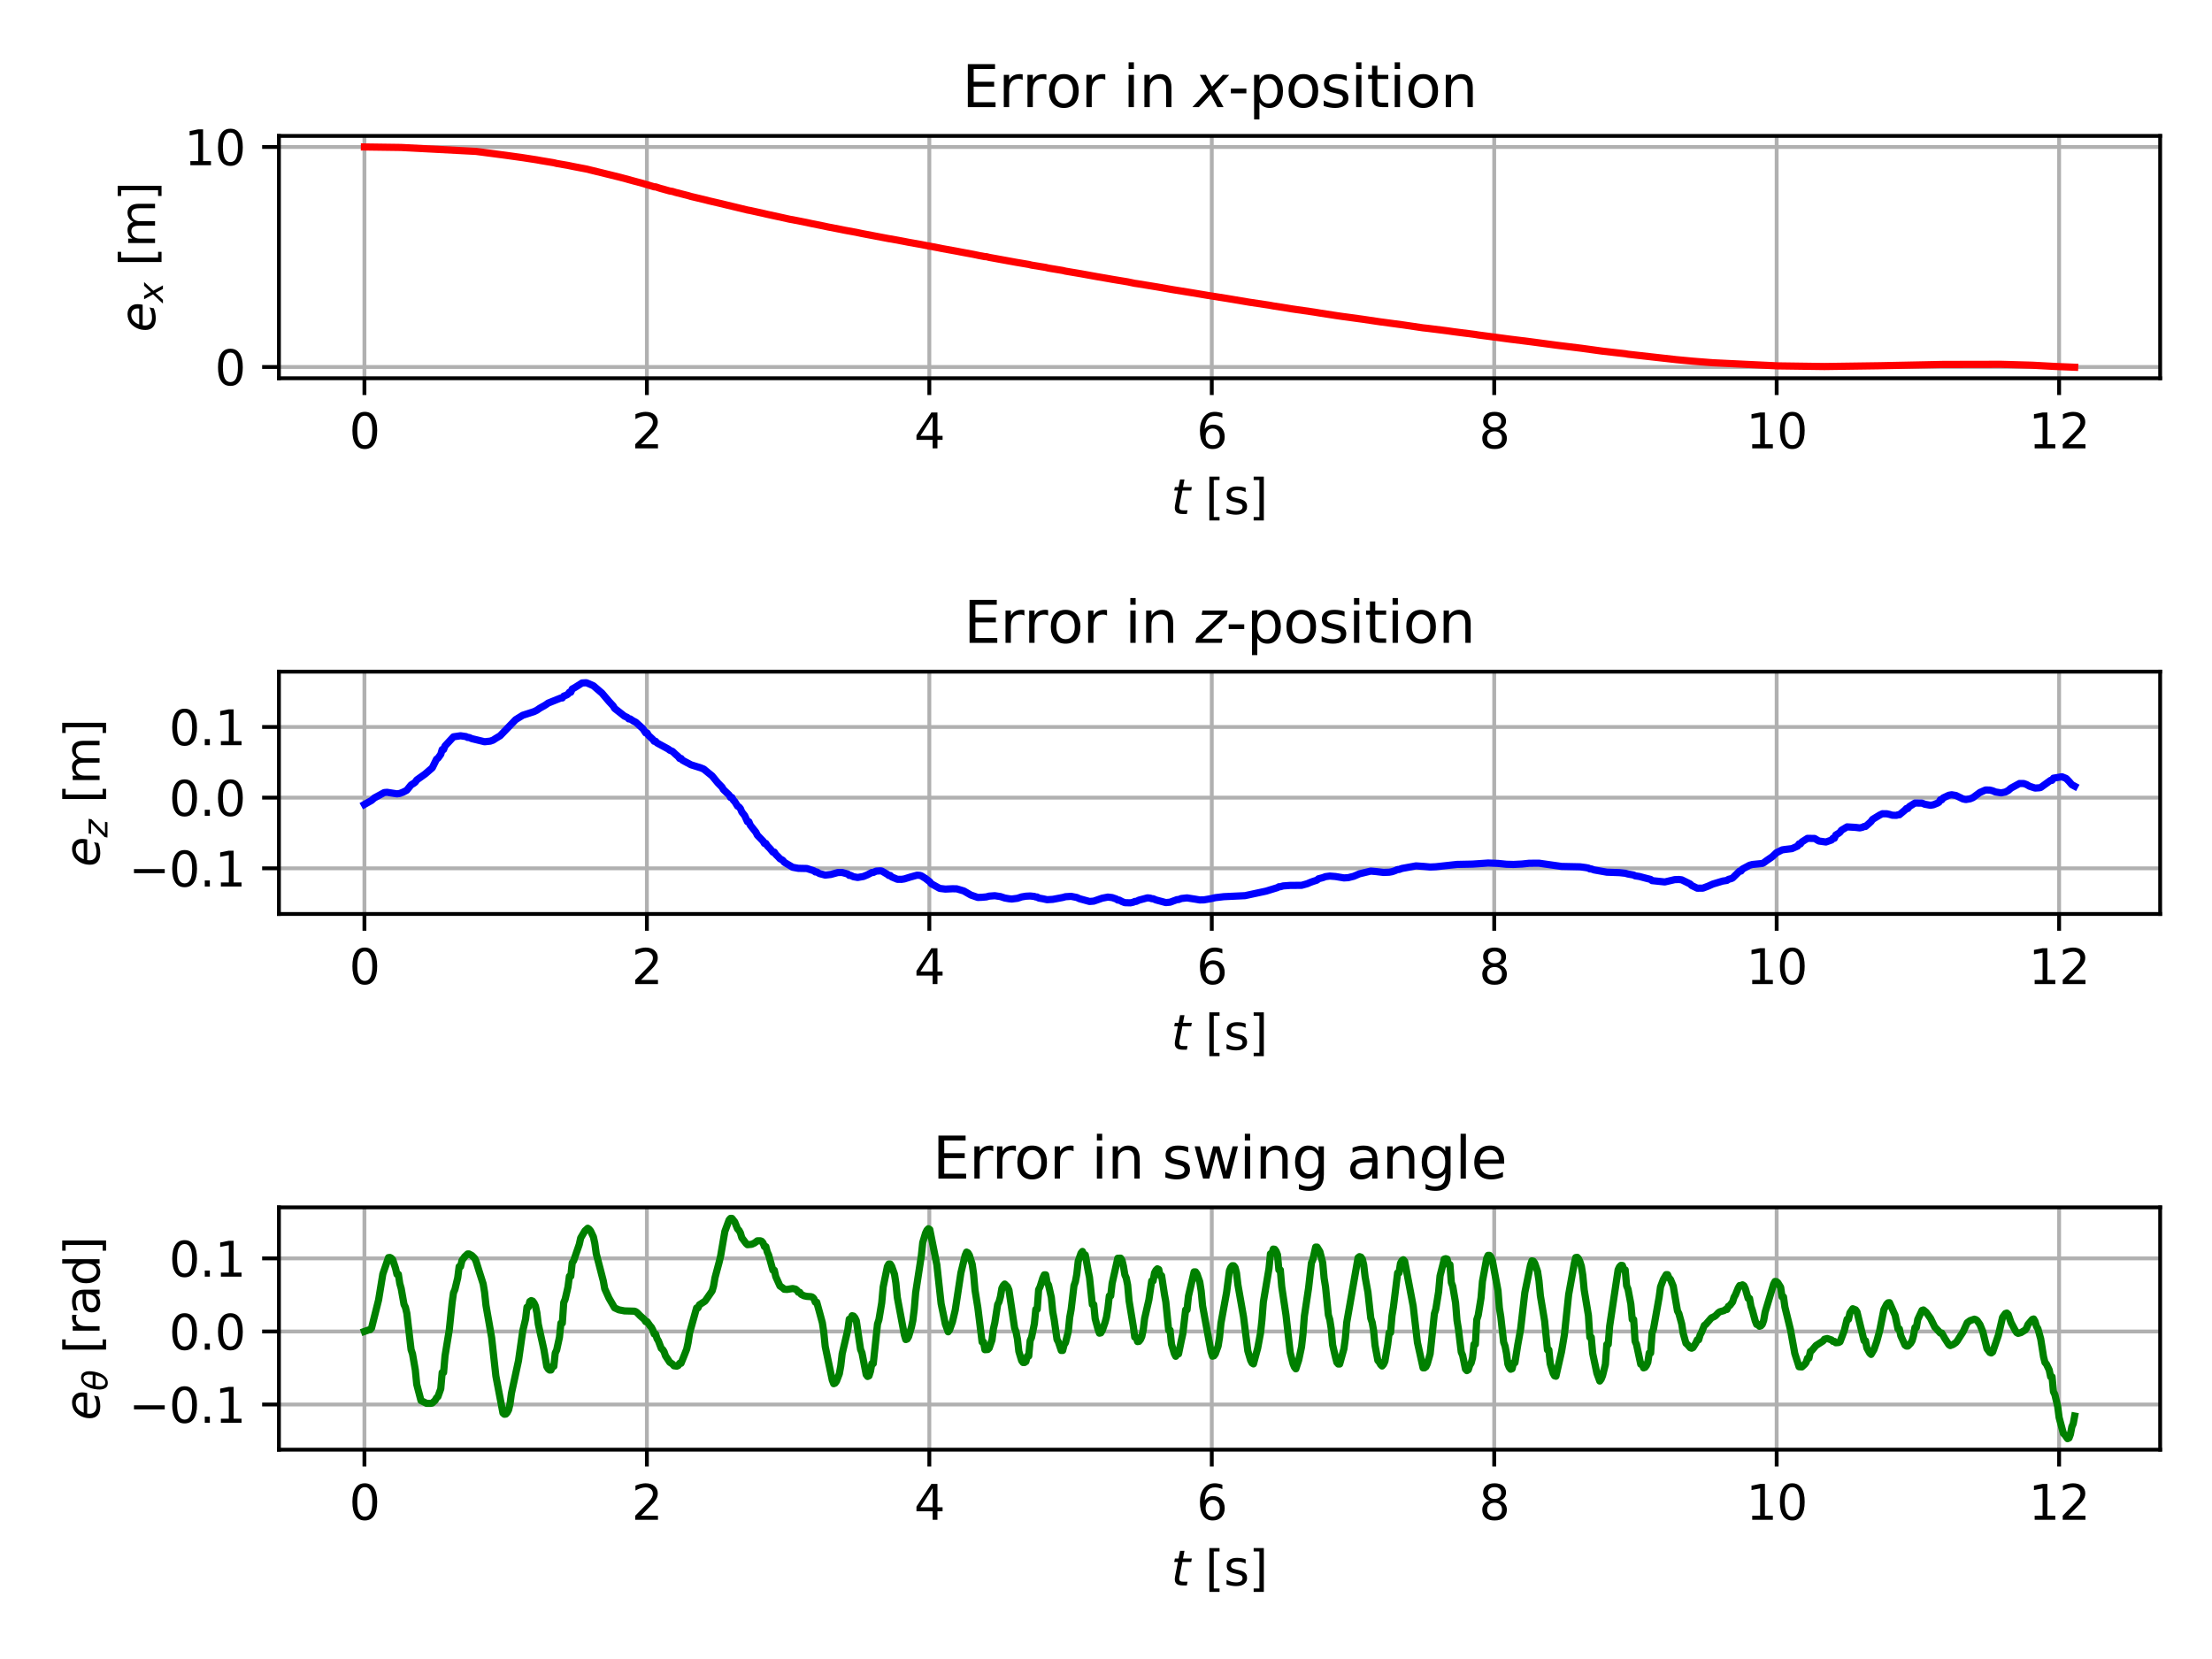<?xml version="1.0" encoding="utf-8" standalone="no"?>
<!DOCTYPE svg PUBLIC "-//W3C//DTD SVG 1.1//EN"
  "http://www.w3.org/Graphics/SVG/1.1/DTD/svg11.dtd">
<svg xmlns:xlink="http://www.w3.org/1999/xlink" width="460.8pt" height="345.6pt" viewBox="0 0 460.8 345.6" xmlns="http://www.w3.org/2000/svg" version="1.1">
 <defs>
  <style type="text/css">*{stroke-linejoin: round; stroke-linecap: butt}</style>
 </defs>
 <g id="figure_1">
  <g id="patch_1">
   <path d="M 0 345.6 
L 460.8 345.6 
L 460.8 0 
L 0 0 
z
" style="fill: #ffffff"/>
  </g>
  <g id="axes_1">
   <g id="patch_2">
    <path d="M 58.106 78.797 
L 450 78.797 
L 450 28.32 
L 58.106 28.32 
z
" style="fill: #ffffff"/>
   </g>
   <g id="matplotlib.axis_1">
    <g id="xtick_1">
     <g id="line2d_1">
      <path d="M 75.919 78.797 
L 75.919 28.32 
" clip-path="url(#p4a7ef16457)" style="fill: none; stroke: #b0b0b0; stroke-width: 0.8; stroke-linecap: square"/>
     </g>
     <g id="line2d_2">
      <defs>
       <path id="m0dfa1f1c3b" d="M 0 0 
L 0 3.5 
" style="stroke: #000000; stroke-width: 0.8"/>
      </defs>
      <g>
       <use xlink:href="#m0dfa1f1c3b" x="75.919" y="78.797" style="stroke: #000000; stroke-width: 0.8"/>
      </g>
     </g>
     <g id="text_1">
      <!-- 0 -->
      <g transform="translate(72.738 93.396)scale(0.1 -0.1)">
       <defs>
        <path id="DejaVuSans-30" d="M 2034 4250 
Q 1547 4250 1301 3770 
Q 1056 3291 1056 2328 
Q 1056 1369 1301 889 
Q 1547 409 2034 409 
Q 2525 409 2770 889 
Q 3016 1369 3016 2328 
Q 3016 3291 2770 3770 
Q 2525 4250 2034 4250 
z
M 2034 4750 
Q 2819 4750 3233 4129 
Q 3647 3509 3647 2328 
Q 3647 1150 3233 529 
Q 2819 -91 2034 -91 
Q 1250 -91 836 529 
Q 422 1150 422 2328 
Q 422 3509 836 4129 
Q 1250 4750 2034 4750 
z
" transform="scale(0.016)"/>
       </defs>
       <use xlink:href="#DejaVuSans-30"/>
      </g>
     </g>
    </g>
    <g id="xtick_2">
     <g id="line2d_3">
      <path d="M 134.758 78.797 
L 134.758 28.32 
" clip-path="url(#p4a7ef16457)" style="fill: none; stroke: #b0b0b0; stroke-width: 0.8; stroke-linecap: square"/>
     </g>
     <g id="line2d_4">
      <g>
       <use xlink:href="#m0dfa1f1c3b" x="134.758" y="78.797" style="stroke: #000000; stroke-width: 0.8"/>
      </g>
     </g>
     <g id="text_2">
      <!-- 2 -->
      <g transform="translate(131.577 93.396)scale(0.1 -0.1)">
       <defs>
        <path id="DejaVuSans-32" d="M 1228 531 
L 3431 531 
L 3431 0 
L 469 0 
L 469 531 
Q 828 903 1448 1529 
Q 2069 2156 2228 2338 
Q 2531 2678 2651 2914 
Q 2772 3150 2772 3378 
Q 2772 3750 2511 3984 
Q 2250 4219 1831 4219 
Q 1534 4219 1204 4116 
Q 875 4013 500 3803 
L 500 4441 
Q 881 4594 1212 4672 
Q 1544 4750 1819 4750 
Q 2544 4750 2975 4387 
Q 3406 4025 3406 3419 
Q 3406 3131 3298 2873 
Q 3191 2616 2906 2266 
Q 2828 2175 2409 1742 
Q 1991 1309 1228 531 
z
" transform="scale(0.016)"/>
       </defs>
       <use xlink:href="#DejaVuSans-32"/>
      </g>
     </g>
    </g>
    <g id="xtick_3">
     <g id="line2d_5">
      <path d="M 193.596 78.797 
L 193.596 28.32 
" clip-path="url(#p4a7ef16457)" style="fill: none; stroke: #b0b0b0; stroke-width: 0.8; stroke-linecap: square"/>
     </g>
     <g id="line2d_6">
      <g>
       <use xlink:href="#m0dfa1f1c3b" x="193.596" y="78.797" style="stroke: #000000; stroke-width: 0.8"/>
      </g>
     </g>
     <g id="text_3">
      <!-- 4 -->
      <g transform="translate(190.415 93.396)scale(0.1 -0.1)">
       <defs>
        <path id="DejaVuSans-34" d="M 2419 4116 
L 825 1625 
L 2419 1625 
L 2419 4116 
z
M 2253 4666 
L 3047 4666 
L 3047 1625 
L 3713 1625 
L 3713 1100 
L 3047 1100 
L 3047 0 
L 2419 0 
L 2419 1100 
L 313 1100 
L 313 1709 
L 2253 4666 
z
" transform="scale(0.016)"/>
       </defs>
       <use xlink:href="#DejaVuSans-34"/>
      </g>
     </g>
    </g>
    <g id="xtick_4">
     <g id="line2d_7">
      <path d="M 252.435 78.797 
L 252.435 28.32 
" clip-path="url(#p4a7ef16457)" style="fill: none; stroke: #b0b0b0; stroke-width: 0.8; stroke-linecap: square"/>
     </g>
     <g id="line2d_8">
      <g>
       <use xlink:href="#m0dfa1f1c3b" x="252.435" y="78.797" style="stroke: #000000; stroke-width: 0.8"/>
      </g>
     </g>
     <g id="text_4">
      <!-- 6 -->
      <g transform="translate(249.254 93.396)scale(0.1 -0.1)">
       <defs>
        <path id="DejaVuSans-36" d="M 2113 2584 
Q 1688 2584 1439 2293 
Q 1191 2003 1191 1497 
Q 1191 994 1439 701 
Q 1688 409 2113 409 
Q 2538 409 2786 701 
Q 3034 994 3034 1497 
Q 3034 2003 2786 2293 
Q 2538 2584 2113 2584 
z
M 3366 4563 
L 3366 3988 
Q 3128 4100 2886 4159 
Q 2644 4219 2406 4219 
Q 1781 4219 1451 3797 
Q 1122 3375 1075 2522 
Q 1259 2794 1537 2939 
Q 1816 3084 2150 3084 
Q 2853 3084 3261 2657 
Q 3669 2231 3669 1497 
Q 3669 778 3244 343 
Q 2819 -91 2113 -91 
Q 1303 -91 875 529 
Q 447 1150 447 2328 
Q 447 3434 972 4092 
Q 1497 4750 2381 4750 
Q 2619 4750 2861 4703 
Q 3103 4656 3366 4563 
z
" transform="scale(0.016)"/>
       </defs>
       <use xlink:href="#DejaVuSans-36"/>
      </g>
     </g>
    </g>
    <g id="xtick_5">
     <g id="line2d_9">
      <path d="M 311.273 78.797 
L 311.273 28.32 
" clip-path="url(#p4a7ef16457)" style="fill: none; stroke: #b0b0b0; stroke-width: 0.8; stroke-linecap: square"/>
     </g>
     <g id="line2d_10">
      <g>
       <use xlink:href="#m0dfa1f1c3b" x="311.273" y="78.797" style="stroke: #000000; stroke-width: 0.8"/>
      </g>
     </g>
     <g id="text_5">
      <!-- 8 -->
      <g transform="translate(308.092 93.396)scale(0.1 -0.1)">
       <defs>
        <path id="DejaVuSans-38" d="M 2034 2216 
Q 1584 2216 1326 1975 
Q 1069 1734 1069 1313 
Q 1069 891 1326 650 
Q 1584 409 2034 409 
Q 2484 409 2743 651 
Q 3003 894 3003 1313 
Q 3003 1734 2745 1975 
Q 2488 2216 2034 2216 
z
M 1403 2484 
Q 997 2584 770 2862 
Q 544 3141 544 3541 
Q 544 4100 942 4425 
Q 1341 4750 2034 4750 
Q 2731 4750 3128 4425 
Q 3525 4100 3525 3541 
Q 3525 3141 3298 2862 
Q 3072 2584 2669 2484 
Q 3125 2378 3379 2068 
Q 3634 1759 3634 1313 
Q 3634 634 3220 271 
Q 2806 -91 2034 -91 
Q 1263 -91 848 271 
Q 434 634 434 1313 
Q 434 1759 690 2068 
Q 947 2378 1403 2484 
z
M 1172 3481 
Q 1172 3119 1398 2916 
Q 1625 2713 2034 2713 
Q 2441 2713 2670 2916 
Q 2900 3119 2900 3481 
Q 2900 3844 2670 4047 
Q 2441 4250 2034 4250 
Q 1625 4250 1398 4047 
Q 1172 3844 1172 3481 
z
" transform="scale(0.016)"/>
       </defs>
       <use xlink:href="#DejaVuSans-38"/>
      </g>
     </g>
    </g>
    <g id="xtick_6">
     <g id="line2d_11">
      <path d="M 370.112 78.797 
L 370.112 28.32 
" clip-path="url(#p4a7ef16457)" style="fill: none; stroke: #b0b0b0; stroke-width: 0.8; stroke-linecap: square"/>
     </g>
     <g id="line2d_12">
      <g>
       <use xlink:href="#m0dfa1f1c3b" x="370.112" y="78.797" style="stroke: #000000; stroke-width: 0.8"/>
      </g>
     </g>
     <g id="text_6">
      <!-- 10 -->
      <g transform="translate(363.749 93.396)scale(0.1 -0.1)">
       <defs>
        <path id="DejaVuSans-31" d="M 794 531 
L 1825 531 
L 1825 4091 
L 703 3866 
L 703 4441 
L 1819 4666 
L 2450 4666 
L 2450 531 
L 3481 531 
L 3481 0 
L 794 0 
L 794 531 
z
" transform="scale(0.016)"/>
       </defs>
       <use xlink:href="#DejaVuSans-31"/>
       <use xlink:href="#DejaVuSans-30" x="63.623"/>
      </g>
     </g>
    </g>
    <g id="xtick_7">
     <g id="line2d_13">
      <path d="M 428.951 78.797 
L 428.951 28.32 
" clip-path="url(#p4a7ef16457)" style="fill: none; stroke: #b0b0b0; stroke-width: 0.8; stroke-linecap: square"/>
     </g>
     <g id="line2d_14">
      <g>
       <use xlink:href="#m0dfa1f1c3b" x="428.951" y="78.797" style="stroke: #000000; stroke-width: 0.8"/>
      </g>
     </g>
     <g id="text_7">
      <!-- 12 -->
      <g transform="translate(422.588 93.396)scale(0.1 -0.1)">
       <use xlink:href="#DejaVuSans-31"/>
       <use xlink:href="#DejaVuSans-32" x="63.623"/>
      </g>
     </g>
    </g>
    <g id="text_8">
     <!-- $t$ [s] -->
     <g transform="translate(243.953 107.074)scale(0.1 -0.1)">
      <defs>
       <path id="DejaVuSans-Oblique-74" d="M 2706 3500 
L 2619 3053 
L 1472 3053 
L 1100 1153 
Q 1081 1047 1072 975 
Q 1063 903 1063 863 
Q 1063 663 1183 572 
Q 1303 481 1569 481 
L 2150 481 
L 2053 0 
L 1503 0 
Q 991 0 739 200 
Q 488 400 488 806 
Q 488 878 497 964 
Q 506 1050 525 1153 
L 897 3053 
L 409 3053 
L 500 3500 
L 978 3500 
L 1172 4494 
L 1747 4494 
L 1556 3500 
L 2706 3500 
z
" transform="scale(0.016)"/>
       <path id="DejaVuSans-20" transform="scale(0.016)"/>
       <path id="DejaVuSans-5b" d="M 550 4863 
L 1875 4863 
L 1875 4416 
L 1125 4416 
L 1125 -397 
L 1875 -397 
L 1875 -844 
L 550 -844 
L 550 4863 
z
" transform="scale(0.016)"/>
       <path id="DejaVuSans-73" d="M 2834 3397 
L 2834 2853 
Q 2591 2978 2328 3040 
Q 2066 3103 1784 3103 
Q 1356 3103 1142 2972 
Q 928 2841 928 2578 
Q 928 2378 1081 2264 
Q 1234 2150 1697 2047 
L 1894 2003 
Q 2506 1872 2764 1633 
Q 3022 1394 3022 966 
Q 3022 478 2636 193 
Q 2250 -91 1575 -91 
Q 1294 -91 989 -36 
Q 684 19 347 128 
L 347 722 
Q 666 556 975 473 
Q 1284 391 1588 391 
Q 1994 391 2212 530 
Q 2431 669 2431 922 
Q 2431 1156 2273 1281 
Q 2116 1406 1581 1522 
L 1381 1569 
Q 847 1681 609 1914 
Q 372 2147 372 2553 
Q 372 3047 722 3315 
Q 1072 3584 1716 3584 
Q 2034 3584 2315 3537 
Q 2597 3491 2834 3397 
z
" transform="scale(0.016)"/>
       <path id="DejaVuSans-5d" d="M 1947 4863 
L 1947 -844 
L 622 -844 
L 622 -397 
L 1369 -397 
L 1369 4416 
L 622 4416 
L 622 4863 
L 1947 4863 
z
" transform="scale(0.016)"/>
      </defs>
      <use xlink:href="#DejaVuSans-Oblique-74" transform="translate(0 0.016)"/>
      <use xlink:href="#DejaVuSans-20" transform="translate(39.209 0.016)"/>
      <use xlink:href="#DejaVuSans-5b" transform="translate(70.996 0.016)"/>
      <use xlink:href="#DejaVuSans-73" transform="translate(110.01 0.016)"/>
      <use xlink:href="#DejaVuSans-5d" transform="translate(162.109 0.016)"/>
     </g>
    </g>
   </g>
   <g id="matplotlib.axis_2">
    <g id="ytick_1">
     <g id="line2d_15">
      <path d="M 58.106 76.449 
L 450 76.449 
" clip-path="url(#p4a7ef16457)" style="fill: none; stroke: #b0b0b0; stroke-width: 0.8; stroke-linecap: square"/>
     </g>
     <g id="line2d_16">
      <defs>
       <path id="m1f2c9d60b6" d="M 0 0 
L -3.5 0 
" style="stroke: #000000; stroke-width: 0.8"/>
      </defs>
      <g>
       <use xlink:href="#m1f2c9d60b6" x="58.106" y="76.449" style="stroke: #000000; stroke-width: 0.8"/>
      </g>
     </g>
     <g id="text_9">
      <!-- 0 -->
      <g transform="translate(44.743 80.248)scale(0.1 -0.1)">
       <use xlink:href="#DejaVuSans-30"/>
      </g>
     </g>
    </g>
    <g id="ytick_2">
     <g id="line2d_17">
      <path d="M 58.106 30.614 
L 450 30.614 
" clip-path="url(#p4a7ef16457)" style="fill: none; stroke: #b0b0b0; stroke-width: 0.8; stroke-linecap: square"/>
     </g>
     <g id="line2d_18">
      <g>
       <use xlink:href="#m1f2c9d60b6" x="58.106" y="30.614" style="stroke: #000000; stroke-width: 0.8"/>
      </g>
     </g>
     <g id="text_10">
      <!-- 10 -->
      <g transform="translate(38.381 34.414)scale(0.1 -0.1)">
       <use xlink:href="#DejaVuSans-31"/>
       <use xlink:href="#DejaVuSans-30" x="63.623"/>
      </g>
     </g>
    </g>
    <g id="text_11">
     <!-- $e_x$ [m] -->
     <g transform="translate(32.301 69.209)rotate(-90)scale(0.1 -0.1)">
      <defs>
       <path id="DejaVuSans-Oblique-65" d="M 3078 2063 
Q 3088 2113 3092 2166 
Q 3097 2219 3097 2272 
Q 3097 2653 2873 2875 
Q 2650 3097 2266 3097 
Q 1838 3097 1509 2826 
Q 1181 2556 1013 2059 
L 3078 2063 
z
M 3578 1613 
L 903 1613 
Q 884 1494 878 1425 
Q 872 1356 872 1306 
Q 872 872 1139 634 
Q 1406 397 1894 397 
Q 2269 397 2603 481 
Q 2938 566 3225 728 
L 3116 159 
Q 2806 34 2476 -28 
Q 2147 -91 1806 -91 
Q 1078 -91 686 257 
Q 294 606 294 1247 
Q 294 1794 489 2264 
Q 684 2734 1063 3103 
Q 1306 3334 1642 3459 
Q 1978 3584 2356 3584 
Q 2950 3584 3301 3228 
Q 3653 2872 3653 2272 
Q 3653 2128 3634 1964 
Q 3616 1800 3578 1613 
z
" transform="scale(0.016)"/>
       <path id="DejaVuSans-Oblique-78" d="M 3841 3500 
L 2234 1784 
L 3219 0 
L 2559 0 
L 1819 1388 
L 531 0 
L -166 0 
L 1556 1844 
L 641 3500 
L 1300 3500 
L 1972 2234 
L 3144 3500 
L 3841 3500 
z
" transform="scale(0.016)"/>
       <path id="DejaVuSans-6d" d="M 3328 2828 
Q 3544 3216 3844 3400 
Q 4144 3584 4550 3584 
Q 5097 3584 5394 3201 
Q 5691 2819 5691 2113 
L 5691 0 
L 5113 0 
L 5113 2094 
Q 5113 2597 4934 2840 
Q 4756 3084 4391 3084 
Q 3944 3084 3684 2787 
Q 3425 2491 3425 1978 
L 3425 0 
L 2847 0 
L 2847 2094 
Q 2847 2600 2669 2842 
Q 2491 3084 2119 3084 
Q 1678 3084 1418 2786 
Q 1159 2488 1159 1978 
L 1159 0 
L 581 0 
L 581 3500 
L 1159 3500 
L 1159 2956 
Q 1356 3278 1631 3431 
Q 1906 3584 2284 3584 
Q 2666 3584 2933 3390 
Q 3200 3197 3328 2828 
z
" transform="scale(0.016)"/>
      </defs>
      <use xlink:href="#DejaVuSans-Oblique-65" transform="translate(0 0.016)"/>
      <use xlink:href="#DejaVuSans-Oblique-78" transform="translate(61.523 -16.391)scale(0.7)"/>
      <use xlink:href="#DejaVuSans-20" transform="translate(105.684 0.016)"/>
      <use xlink:href="#DejaVuSans-5b" transform="translate(137.471 0.016)"/>
      <use xlink:href="#DejaVuSans-6d" transform="translate(176.484 0.016)"/>
      <use xlink:href="#DejaVuSans-5d" transform="translate(273.896 0.016)"/>
     </g>
    </g>
   </g>
   <g id="line2d_19">
    <path d="M 75.919 30.614 
L 83.575 30.72 
L 99.18 31.541 
L 101.241 31.81 
L 105.363 32.351 
L 108.896 32.845 
L 111.841 33.3 
L 112.724 33.463 
L 115.374 33.902 
L 115.963 34.049 
L 118.318 34.455 
L 119.496 34.7 
L 122.146 35.209 
L 127.151 36.431 
L 129.212 36.943 
L 132.157 37.742 
L 133.923 38.215 
L 136.279 38.922 
L 136.573 38.922 
L 137.456 39.212 
L 139.517 39.788 
L 140.106 39.882 
L 140.695 40.071 
L 143.345 40.742 
L 143.934 40.921 
L 146.878 41.624 
L 147.762 41.852 
L 150.412 42.464 
L 151.295 42.683 
L 153.356 43.178 
L 155.711 43.749 
L 156.3 43.856 
L 158.95 44.437 
L 159.834 44.646 
L 162.189 45.158 
L 164.545 45.679 
L 165.133 45.777 
L 168.078 46.359 
L 168.961 46.552 
L 171.611 47.087 
L 172.494 47.279 
L 175.144 47.79 
L 176.028 47.97 
L 178.383 48.399 
L 179.561 48.649 
L 182.211 49.154 
L 185.155 49.715 
L 185.744 49.805 
L 188.394 50.298 
L 189.277 50.473 
L 191.927 50.943 
L 192.81 51.117 
L 195.46 51.617 
L 196.344 51.799 
L 199.288 52.328 
L 200.171 52.501 
L 202.821 52.992 
L 203.999 53.241 
L 205.177 53.464 
L 205.471 53.464 
L 206.06 53.617 
L 209.004 54.154 
L 211.654 54.637 
L 214.304 55.086 
L 214.893 55.23 
L 217.837 55.707 
L 218.426 55.855 
L 221.371 56.341 
L 221.96 56.484 
L 225.198 57.028 
L 228.437 57.616 
L 230.793 58.022 
L 231.676 58.182 
L 234.915 58.715 
L 236.387 59.025 
L 236.976 59.106 
L 241.098 59.778 
L 244.337 60.345 
L 248.164 60.961 
L 251.698 61.552 
L 255.525 62.157 
L 260.236 62.95 
L 264.358 63.566 
L 265.242 63.731 
L 268.186 64.19 
L 269.069 64.341 
L 273.78 65.018 
L 274.958 65.214 
L 278.491 65.758 
L 279.669 65.928 
L 283.791 66.489 
L 287.619 67.057 
L 292.33 67.687 
L 296.452 68.296 
L 297.335 68.389 
L 301.457 68.904 
L 302.929 69.115 
L 307.346 69.677 
L 307.935 69.779 
L 311.174 70.204 
L 314.412 70.637 
L 318.829 71.185 
L 320.007 71.341 
L 324.129 71.896 
L 325.306 72.042 
L 329.429 72.546 
L 333.845 73.152 
L 338.556 73.687 
L 339.145 73.791 
L 349.156 74.914 
L 352.689 75.244 
L 356.811 75.567 
L 370.355 76.217 
L 380.072 76.353 
L 391.555 76.188 
L 404.804 75.917 
L 416.876 75.892 
L 423.354 76.079 
L 428.065 76.335 
L 432.187 76.503 
L 432.187 76.503 
" clip-path="url(#p4a7ef16457)" style="fill: none; stroke: #ff0000; stroke-width: 1.5; stroke-linecap: square"/>
   </g>
   <g id="patch_3">
    <path d="M 58.106 78.797 
L 58.106 28.32 
" style="fill: none; stroke: #000000; stroke-width: 0.8; stroke-linejoin: miter; stroke-linecap: square"/>
   </g>
   <g id="patch_4">
    <path d="M 450 78.797 
L 450 28.32 
" style="fill: none; stroke: #000000; stroke-width: 0.8; stroke-linejoin: miter; stroke-linecap: square"/>
   </g>
   <g id="patch_5">
    <path d="M 58.106 78.797 
L 450 78.797 
" style="fill: none; stroke: #000000; stroke-width: 0.8; stroke-linejoin: miter; stroke-linecap: square"/>
   </g>
   <g id="patch_6">
    <path d="M 58.106 28.32 
L 450 28.32 
" style="fill: none; stroke: #000000; stroke-width: 0.8; stroke-linejoin: miter; stroke-linecap: square"/>
   </g>
   <g id="text_12">
    <!-- Error in $x$-position -->
    <g transform="translate(200.413 22.32)scale(0.12 -0.12)">
     <defs>
      <path id="DejaVuSans-45" d="M 628 4666 
L 3578 4666 
L 3578 4134 
L 1259 4134 
L 1259 2753 
L 3481 2753 
L 3481 2222 
L 1259 2222 
L 1259 531 
L 3634 531 
L 3634 0 
L 628 0 
L 628 4666 
z
" transform="scale(0.016)"/>
      <path id="DejaVuSans-72" d="M 2631 2963 
Q 2534 3019 2420 3045 
Q 2306 3072 2169 3072 
Q 1681 3072 1420 2755 
Q 1159 2438 1159 1844 
L 1159 0 
L 581 0 
L 581 3500 
L 1159 3500 
L 1159 2956 
Q 1341 3275 1631 3429 
Q 1922 3584 2338 3584 
Q 2397 3584 2469 3576 
Q 2541 3569 2628 3553 
L 2631 2963 
z
" transform="scale(0.016)"/>
      <path id="DejaVuSans-6f" d="M 1959 3097 
Q 1497 3097 1228 2736 
Q 959 2375 959 1747 
Q 959 1119 1226 758 
Q 1494 397 1959 397 
Q 2419 397 2687 759 
Q 2956 1122 2956 1747 
Q 2956 2369 2687 2733 
Q 2419 3097 1959 3097 
z
M 1959 3584 
Q 2709 3584 3137 3096 
Q 3566 2609 3566 1747 
Q 3566 888 3137 398 
Q 2709 -91 1959 -91 
Q 1206 -91 779 398 
Q 353 888 353 1747 
Q 353 2609 779 3096 
Q 1206 3584 1959 3584 
z
" transform="scale(0.016)"/>
      <path id="DejaVuSans-69" d="M 603 3500 
L 1178 3500 
L 1178 0 
L 603 0 
L 603 3500 
z
M 603 4863 
L 1178 4863 
L 1178 4134 
L 603 4134 
L 603 4863 
z
" transform="scale(0.016)"/>
      <path id="DejaVuSans-6e" d="M 3513 2113 
L 3513 0 
L 2938 0 
L 2938 2094 
Q 2938 2591 2744 2837 
Q 2550 3084 2163 3084 
Q 1697 3084 1428 2787 
Q 1159 2491 1159 1978 
L 1159 0 
L 581 0 
L 581 3500 
L 1159 3500 
L 1159 2956 
Q 1366 3272 1645 3428 
Q 1925 3584 2291 3584 
Q 2894 3584 3203 3211 
Q 3513 2838 3513 2113 
z
" transform="scale(0.016)"/>
      <path id="DejaVuSans-2d" d="M 313 2009 
L 1997 2009 
L 1997 1497 
L 313 1497 
L 313 2009 
z
" transform="scale(0.016)"/>
      <path id="DejaVuSans-70" d="M 1159 525 
L 1159 -1331 
L 581 -1331 
L 581 3500 
L 1159 3500 
L 1159 2969 
Q 1341 3281 1617 3432 
Q 1894 3584 2278 3584 
Q 2916 3584 3314 3078 
Q 3713 2572 3713 1747 
Q 3713 922 3314 415 
Q 2916 -91 2278 -91 
Q 1894 -91 1617 61 
Q 1341 213 1159 525 
z
M 3116 1747 
Q 3116 2381 2855 2742 
Q 2594 3103 2138 3103 
Q 1681 3103 1420 2742 
Q 1159 2381 1159 1747 
Q 1159 1113 1420 752 
Q 1681 391 2138 391 
Q 2594 391 2855 752 
Q 3116 1113 3116 1747 
z
" transform="scale(0.016)"/>
      <path id="DejaVuSans-74" d="M 1172 4494 
L 1172 3500 
L 2356 3500 
L 2356 3053 
L 1172 3053 
L 1172 1153 
Q 1172 725 1289 603 
Q 1406 481 1766 481 
L 2356 481 
L 2356 0 
L 1766 0 
Q 1100 0 847 248 
Q 594 497 594 1153 
L 594 3053 
L 172 3053 
L 172 3500 
L 594 3500 
L 594 4494 
L 1172 4494 
z
" transform="scale(0.016)"/>
     </defs>
     <use xlink:href="#DejaVuSans-45" transform="translate(0 0.016)"/>
     <use xlink:href="#DejaVuSans-72" transform="translate(63.184 0.016)"/>
     <use xlink:href="#DejaVuSans-72" transform="translate(104.297 0.016)"/>
     <use xlink:href="#DejaVuSans-6f" transform="translate(145.41 0.016)"/>
     <use xlink:href="#DejaVuSans-72" transform="translate(206.592 0.016)"/>
     <use xlink:href="#DejaVuSans-20" transform="translate(247.705 0.016)"/>
     <use xlink:href="#DejaVuSans-69" transform="translate(279.492 0.016)"/>
     <use xlink:href="#DejaVuSans-6e" transform="translate(307.275 0.016)"/>
     <use xlink:href="#DejaVuSans-20" transform="translate(370.654 0.016)"/>
     <use xlink:href="#DejaVuSans-Oblique-78" transform="translate(402.441 0.016)"/>
     <use xlink:href="#DejaVuSans-2d" transform="translate(461.621 0.016)"/>
     <use xlink:href="#DejaVuSans-70" transform="translate(497.705 0.016)"/>
     <use xlink:href="#DejaVuSans-6f" transform="translate(561.182 0.016)"/>
     <use xlink:href="#DejaVuSans-73" transform="translate(622.363 0.016)"/>
     <use xlink:href="#DejaVuSans-69" transform="translate(674.463 0.016)"/>
     <use xlink:href="#DejaVuSans-74" transform="translate(702.246 0.016)"/>
     <use xlink:href="#DejaVuSans-69" transform="translate(741.455 0.016)"/>
     <use xlink:href="#DejaVuSans-6f" transform="translate(769.238 0.016)"/>
     <use xlink:href="#DejaVuSans-6e" transform="translate(830.42 0.016)"/>
    </g>
   </g>
  </g>
  <g id="axes_2">
   <g id="patch_7">
    <path d="M 58.106 190.398 
L 450 190.398 
L 450 139.92 
L 58.106 139.92 
z
" style="fill: #ffffff"/>
   </g>
   <g id="matplotlib.axis_3">
    <g id="xtick_8">
     <g id="line2d_20">
      <path d="M 75.919 190.398 
L 75.919 139.92 
" clip-path="url(#p8b3ce7287d)" style="fill: none; stroke: #b0b0b0; stroke-width: 0.8; stroke-linecap: square"/>
     </g>
     <g id="line2d_21">
      <g>
       <use xlink:href="#m0dfa1f1c3b" x="75.919" y="190.398" style="stroke: #000000; stroke-width: 0.8"/>
      </g>
     </g>
     <g id="text_13">
      <!-- 0 -->
      <g transform="translate(72.738 204.996)scale(0.1 -0.1)">
       <use xlink:href="#DejaVuSans-30"/>
      </g>
     </g>
    </g>
    <g id="xtick_9">
     <g id="line2d_22">
      <path d="M 134.758 190.398 
L 134.758 139.92 
" clip-path="url(#p8b3ce7287d)" style="fill: none; stroke: #b0b0b0; stroke-width: 0.8; stroke-linecap: square"/>
     </g>
     <g id="line2d_23">
      <g>
       <use xlink:href="#m0dfa1f1c3b" x="134.758" y="190.398" style="stroke: #000000; stroke-width: 0.8"/>
      </g>
     </g>
     <g id="text_14">
      <!-- 2 -->
      <g transform="translate(131.577 204.996)scale(0.1 -0.1)">
       <use xlink:href="#DejaVuSans-32"/>
      </g>
     </g>
    </g>
    <g id="xtick_10">
     <g id="line2d_24">
      <path d="M 193.596 190.398 
L 193.596 139.92 
" clip-path="url(#p8b3ce7287d)" style="fill: none; stroke: #b0b0b0; stroke-width: 0.8; stroke-linecap: square"/>
     </g>
     <g id="line2d_25">
      <g>
       <use xlink:href="#m0dfa1f1c3b" x="193.596" y="190.398" style="stroke: #000000; stroke-width: 0.8"/>
      </g>
     </g>
     <g id="text_15">
      <!-- 4 -->
      <g transform="translate(190.415 204.996)scale(0.1 -0.1)">
       <use xlink:href="#DejaVuSans-34"/>
      </g>
     </g>
    </g>
    <g id="xtick_11">
     <g id="line2d_26">
      <path d="M 252.435 190.398 
L 252.435 139.92 
" clip-path="url(#p8b3ce7287d)" style="fill: none; stroke: #b0b0b0; stroke-width: 0.8; stroke-linecap: square"/>
     </g>
     <g id="line2d_27">
      <g>
       <use xlink:href="#m0dfa1f1c3b" x="252.435" y="190.398" style="stroke: #000000; stroke-width: 0.8"/>
      </g>
     </g>
     <g id="text_16">
      <!-- 6 -->
      <g transform="translate(249.254 204.996)scale(0.1 -0.1)">
       <use xlink:href="#DejaVuSans-36"/>
      </g>
     </g>
    </g>
    <g id="xtick_12">
     <g id="line2d_28">
      <path d="M 311.273 190.398 
L 311.273 139.92 
" clip-path="url(#p8b3ce7287d)" style="fill: none; stroke: #b0b0b0; stroke-width: 0.8; stroke-linecap: square"/>
     </g>
     <g id="line2d_29">
      <g>
       <use xlink:href="#m0dfa1f1c3b" x="311.273" y="190.398" style="stroke: #000000; stroke-width: 0.8"/>
      </g>
     </g>
     <g id="text_17">
      <!-- 8 -->
      <g transform="translate(308.092 204.996)scale(0.1 -0.1)">
       <use xlink:href="#DejaVuSans-38"/>
      </g>
     </g>
    </g>
    <g id="xtick_13">
     <g id="line2d_30">
      <path d="M 370.112 190.398 
L 370.112 139.92 
" clip-path="url(#p8b3ce7287d)" style="fill: none; stroke: #b0b0b0; stroke-width: 0.8; stroke-linecap: square"/>
     </g>
     <g id="line2d_31">
      <g>
       <use xlink:href="#m0dfa1f1c3b" x="370.112" y="190.398" style="stroke: #000000; stroke-width: 0.8"/>
      </g>
     </g>
     <g id="text_18">
      <!-- 10 -->
      <g transform="translate(363.749 204.996)scale(0.1 -0.1)">
       <use xlink:href="#DejaVuSans-31"/>
       <use xlink:href="#DejaVuSans-30" x="63.623"/>
      </g>
     </g>
    </g>
    <g id="xtick_14">
     <g id="line2d_32">
      <path d="M 428.951 190.398 
L 428.951 139.92 
" clip-path="url(#p8b3ce7287d)" style="fill: none; stroke: #b0b0b0; stroke-width: 0.8; stroke-linecap: square"/>
     </g>
     <g id="line2d_33">
      <g>
       <use xlink:href="#m0dfa1f1c3b" x="428.951" y="190.398" style="stroke: #000000; stroke-width: 0.8"/>
      </g>
     </g>
     <g id="text_19">
      <!-- 12 -->
      <g transform="translate(422.588 204.996)scale(0.1 -0.1)">
       <use xlink:href="#DejaVuSans-31"/>
       <use xlink:href="#DejaVuSans-32" x="63.623"/>
      </g>
     </g>
    </g>
    <g id="text_20">
     <!-- $t$ [s] -->
     <g transform="translate(243.953 218.674)scale(0.1 -0.1)">
      <use xlink:href="#DejaVuSans-Oblique-74" transform="translate(0 0.016)"/>
      <use xlink:href="#DejaVuSans-20" transform="translate(39.209 0.016)"/>
      <use xlink:href="#DejaVuSans-5b" transform="translate(70.996 0.016)"/>
      <use xlink:href="#DejaVuSans-73" transform="translate(110.01 0.016)"/>
      <use xlink:href="#DejaVuSans-5d" transform="translate(162.109 0.016)"/>
     </g>
    </g>
   </g>
   <g id="matplotlib.axis_4">
    <g id="ytick_3">
     <g id="line2d_34">
      <path d="M 58.106 180.882 
L 450 180.882 
" clip-path="url(#p8b3ce7287d)" style="fill: none; stroke: #b0b0b0; stroke-width: 0.8; stroke-linecap: square"/>
     </g>
     <g id="line2d_35">
      <g>
       <use xlink:href="#m1f2c9d60b6" x="58.106" y="180.882" style="stroke: #000000; stroke-width: 0.8"/>
      </g>
     </g>
     <g id="text_21">
      <!-- −0.1 -->
      <g transform="translate(26.823 184.681)scale(0.1 -0.1)">
       <defs>
        <path id="DejaVuSans-2212" d="M 678 2272 
L 4684 2272 
L 4684 1741 
L 678 1741 
L 678 2272 
z
" transform="scale(0.016)"/>
        <path id="DejaVuSans-2e" d="M 684 794 
L 1344 794 
L 1344 0 
L 684 0 
L 684 794 
z
" transform="scale(0.016)"/>
       </defs>
       <use xlink:href="#DejaVuSans-2212"/>
       <use xlink:href="#DejaVuSans-30" x="83.789"/>
       <use xlink:href="#DejaVuSans-2e" x="147.412"/>
       <use xlink:href="#DejaVuSans-31" x="179.199"/>
      </g>
     </g>
    </g>
    <g id="ytick_4">
     <g id="line2d_36">
      <path d="M 58.106 166.16 
L 450 166.16 
" clip-path="url(#p8b3ce7287d)" style="fill: none; stroke: #b0b0b0; stroke-width: 0.8; stroke-linecap: square"/>
     </g>
     <g id="line2d_37">
      <g>
       <use xlink:href="#m1f2c9d60b6" x="58.106" y="166.16" style="stroke: #000000; stroke-width: 0.8"/>
      </g>
     </g>
     <g id="text_22">
      <!-- 0.0 -->
      <g transform="translate(35.203 169.959)scale(0.1 -0.1)">
       <use xlink:href="#DejaVuSans-30"/>
       <use xlink:href="#DejaVuSans-2e" x="63.623"/>
       <use xlink:href="#DejaVuSans-30" x="95.41"/>
      </g>
     </g>
    </g>
    <g id="ytick_5">
     <g id="line2d_38">
      <path d="M 58.106 151.438 
L 450 151.438 
" clip-path="url(#p8b3ce7287d)" style="fill: none; stroke: #b0b0b0; stroke-width: 0.8; stroke-linecap: square"/>
     </g>
     <g id="line2d_39">
      <g>
       <use xlink:href="#m1f2c9d60b6" x="58.106" y="151.438" style="stroke: #000000; stroke-width: 0.8"/>
      </g>
     </g>
     <g id="text_23">
      <!-- 0.1 -->
      <g transform="translate(35.203 155.237)scale(0.1 -0.1)">
       <use xlink:href="#DejaVuSans-30"/>
       <use xlink:href="#DejaVuSans-2e" x="63.623"/>
       <use xlink:href="#DejaVuSans-31" x="95.41"/>
      </g>
     </g>
    </g>
    <g id="text_24">
     <!-- $e_z$ [m] -->
     <g transform="translate(20.744 180.609)rotate(-90)scale(0.1 -0.1)">
      <defs>
       <path id="DejaVuSans-Oblique-7a" d="M 744 3500 
L 3475 3500 
L 3372 2975 
L 738 459 
L 2913 459 
L 2822 0 
L -19 0 
L 84 525 
L 2719 3041 
L 653 3041 
L 744 3500 
z
" transform="scale(0.016)"/>
      </defs>
      <use xlink:href="#DejaVuSans-Oblique-65" transform="translate(0 0.016)"/>
      <use xlink:href="#DejaVuSans-Oblique-7a" transform="translate(61.523 -16.391)scale(0.7)"/>
      <use xlink:href="#DejaVuSans-20" transform="translate(101.001 0.016)"/>
      <use xlink:href="#DejaVuSans-5b" transform="translate(132.788 0.016)"/>
      <use xlink:href="#DejaVuSans-6d" transform="translate(171.802 0.016)"/>
      <use xlink:href="#DejaVuSans-5d" transform="translate(269.214 0.016)"/>
     </g>
    </g>
   </g>
   <g id="line2d_40">
    <path d="M 75.919 167.58 
L 77.392 166.746 
L 77.98 166.233 
L 80.041 165.106 
L 80.63 165.054 
L 82.691 165.373 
L 83.28 165.292 
L 83.869 165.062 
L 84.458 164.78 
L 84.752 164.608 
L 85.636 163.514 
L 86.225 163.154 
L 86.519 162.919 
L 86.813 162.484 
L 88.58 161.224 
L 90.052 159.947 
L 90.936 158.156 
L 91.23 157.955 
L 91.819 157.145 
L 92.113 156.144 
L 92.408 156.144 
L 92.702 155.395 
L 94.469 153.491 
L 95.941 153.274 
L 97.119 153.452 
L 97.413 153.628 
L 97.708 153.628 
L 98.296 153.876 
L 100.946 154.519 
L 102.124 154.394 
L 102.713 154.189 
L 103.302 153.806 
L 104.185 153.274 
L 107.424 149.914 
L 108.896 149.005 
L 111.252 148.24 
L 111.841 147.953 
L 112.429 147.547 
L 113.607 146.876 
L 114.196 146.466 
L 116.846 145.4 
L 117.14 145.4 
L 117.435 145.02 
L 118.024 144.784 
L 118.318 144.607 
L 118.613 144.204 
L 118.907 144.204 
L 119.201 143.532 
L 119.79 143.208 
L 121.262 142.276 
L 122.146 142.227 
L 122.735 142.466 
L 123.618 142.859 
L 125.385 144.376 
L 126.857 146.109 
L 127.74 147.062 
L 128.034 147.569 
L 130.096 149.188 
L 130.684 149.453 
L 130.979 149.761 
L 131.273 149.761 
L 131.862 150.154 
L 132.451 150.459 
L 133.923 151.796 
L 134.512 152.688 
L 134.807 152.688 
L 135.101 153.199 
L 135.984 154.021 
L 136.279 154.421 
L 136.573 154.421 
L 136.868 154.762 
L 139.223 156.046 
L 139.517 156.279 
L 140.106 156.535 
L 140.695 157.107 
L 141.284 157.61 
L 141.579 158.002 
L 141.873 158.002 
L 142.167 158.367 
L 143.934 159.314 
L 145.995 159.964 
L 146.584 160.202 
L 148.351 161.639 
L 149.528 163.07 
L 150.412 163.981 
L 150.706 164.484 
L 151.884 165.603 
L 152.178 166.126 
L 152.473 166.126 
L 152.767 166.685 
L 153.062 166.981 
L 153.65 167.934 
L 153.945 168.102 
L 154.239 168.446 
L 154.534 169.158 
L 155.123 169.892 
L 155.711 171.182 
L 156.006 171.182 
L 156.3 171.899 
L 157.478 173.388 
L 157.773 173.985 
L 158.95 175.2 
L 159.245 175.699 
L 159.539 175.699 
L 159.834 176.185 
L 160.422 176.788 
L 161.011 177.508 
L 161.306 177.508 
L 161.6 177.982 
L 162.189 178.559 
L 162.483 178.893 
L 163.072 179.216 
L 163.367 179.617 
L 165.133 180.67 
L 166.311 180.888 
L 168.078 180.925 
L 169.55 181.403 
L 169.844 181.644 
L 170.139 181.644 
L 170.728 181.989 
L 171.905 182.298 
L 173.083 182.165 
L 174.555 181.759 
L 175.439 181.754 
L 176.616 182.076 
L 176.911 182.357 
L 177.205 182.357 
L 177.794 182.64 
L 178.677 182.792 
L 179.855 182.587 
L 180.738 182.224 
L 181.622 181.755 
L 181.916 181.755 
L 182.505 181.47 
L 183.388 181.415 
L 183.683 181.45 
L 184.861 182.139 
L 185.155 182.376 
L 185.449 182.376 
L 185.744 182.673 
L 186.922 183.17 
L 187.805 183.185 
L 188.394 183.094 
L 189.572 182.725 
L 191.044 182.315 
L 191.633 182.357 
L 191.927 182.457 
L 192.81 183.005 
L 193.694 183.696 
L 193.988 184.09 
L 195.755 185.072 
L 196.932 185.213 
L 198.405 185.145 
L 199.288 185.157 
L 200.76 185.594 
L 202.232 186.444 
L 203.704 186.957 
L 204.588 186.917 
L 205.471 186.84 
L 206.06 186.68 
L 207.238 186.594 
L 208.415 186.775 
L 209.299 187.069 
L 210.182 187.225 
L 210.771 187.281 
L 211.949 187.133 
L 212.832 186.841 
L 213.715 186.695 
L 214.599 186.648 
L 215.482 186.744 
L 215.776 186.866 
L 216.071 186.866 
L 216.365 187.074 
L 217.249 187.231 
L 218.132 187.424 
L 219.31 187.353 
L 221.371 186.966 
L 221.96 186.801 
L 223.137 186.726 
L 224.315 186.96 
L 224.904 187.226 
L 226.965 187.792 
L 227.848 187.722 
L 229.615 187.106 
L 230.793 186.881 
L 231.676 186.983 
L 232.559 187.284 
L 232.854 187.501 
L 233.148 187.501 
L 233.737 187.817 
L 234.326 188.043 
L 235.504 188.077 
L 236.092 187.945 
L 236.387 187.789 
L 236.681 187.789 
L 237.27 187.512 
L 239.037 187.037 
L 239.626 187.097 
L 239.92 187.219 
L 240.215 187.219 
L 240.803 187.473 
L 242.864 188.026 
L 243.748 187.943 
L 245.22 187.4 
L 245.514 187.4 
L 246.103 187.174 
L 247.281 187.048 
L 249.048 187.324 
L 249.931 187.477 
L 250.814 187.458 
L 252.286 187.205 
L 253.17 186.998 
L 254.936 186.793 
L 259.353 186.583 
L 263.769 185.632 
L 266.125 184.906 
L 266.419 184.725 
L 266.714 184.725 
L 267.303 184.554 
L 268.775 184.444 
L 271.13 184.43 
L 272.308 184.101 
L 272.897 183.846 
L 273.486 183.628 
L 274.369 183.341 
L 274.664 183.066 
L 275.547 182.837 
L 276.136 182.618 
L 277.019 182.5 
L 278.197 182.593 
L 279.963 182.885 
L 280.847 182.835 
L 282.024 182.54 
L 283.202 182.031 
L 285.558 181.465 
L 286.735 181.571 
L 288.208 181.745 
L 289.385 181.699 
L 289.974 181.593 
L 290.563 181.399 
L 291.152 181.135 
L 291.446 181.135 
L 292.035 180.919 
L 294.98 180.379 
L 296.746 180.504 
L 297.924 180.614 
L 299.102 180.56 
L 303.518 180.075 
L 306.757 180.008 
L 309.996 179.786 
L 312.057 179.86 
L 313.823 180.041 
L 315.296 180.08 
L 317.062 179.992 
L 318.534 179.835 
L 320.595 179.817 
L 325.306 180.491 
L 329.134 180.573 
L 330.312 180.728 
L 330.901 180.838 
L 331.195 181.008 
L 331.49 181.008 
L 332.078 181.22 
L 334.728 181.691 
L 337.378 181.788 
L 338.556 181.916 
L 339.145 182.074 
L 340.323 182.286 
L 340.617 182.453 
L 341.5 182.584 
L 342.678 182.899 
L 343.856 183.198 
L 344.15 183.448 
L 346.8 183.727 
L 348.861 183.246 
L 349.745 183.214 
L 350.333 183.285 
L 352.1 184.155 
L 352.395 184.462 
L 353.572 185.03 
L 354.75 185.014 
L 355.928 184.563 
L 356.811 184.166 
L 358.872 183.544 
L 359.755 183.406 
L 360.05 183.19 
L 360.639 183.031 
L 360.933 182.902 
L 362.405 181.448 
L 362.7 181.448 
L 362.994 181.04 
L 364.466 180.248 
L 365.055 180.089 
L 367.116 179.877 
L 367.411 179.732 
L 368 179.294 
L 369.177 178.483 
L 370.061 177.644 
L 371.238 177.051 
L 371.827 176.96 
L 373.299 176.785 
L 374.477 176.257 
L 374.772 175.799 
L 375.066 175.799 
L 375.361 175.391 
L 376.538 174.645 
L 378.01 174.666 
L 378.894 175.196 
L 380.366 175.403 
L 381.544 174.992 
L 381.838 174.631 
L 382.133 174.631 
L 382.427 173.946 
L 383.016 173.592 
L 383.31 173.367 
L 383.605 172.958 
L 384.782 172.252 
L 386.549 172.361 
L 387.432 172.468 
L 388.021 172.327 
L 388.316 172.167 
L 388.61 172.167 
L 389.199 171.669 
L 389.788 171.129 
L 390.082 170.698 
L 391.555 169.803 
L 392.143 169.519 
L 393.027 169.524 
L 393.616 169.653 
L 394.204 169.828 
L 395.088 169.851 
L 395.382 169.73 
L 395.677 169.73 
L 396.854 168.747 
L 397.149 168.423 
L 397.443 168.423 
L 397.738 168.027 
L 398.915 167.286 
L 400.388 167.305 
L 400.976 167.54 
L 402.154 167.754 
L 402.743 167.651 
L 403.626 167.297 
L 403.921 167.124 
L 404.215 166.614 
L 404.51 166.614 
L 404.804 166.223 
L 405.982 165.663 
L 406.571 165.563 
L 407.454 165.714 
L 408.926 166.434 
L 409.515 166.558 
L 410.398 166.409 
L 410.987 166.171 
L 412.459 165.078 
L 413.637 164.565 
L 414.52 164.589 
L 415.109 164.735 
L 415.698 164.983 
L 416.876 165.171 
L 417.759 164.992 
L 418.348 164.682 
L 418.937 164.176 
L 420.704 163.216 
L 421.587 163.227 
L 422.176 163.434 
L 422.765 163.783 
L 423.942 164.168 
L 424.826 164.111 
L 425.12 164.043 
L 427.181 162.557 
L 427.476 162.557 
L 427.77 162.109 
L 429.537 161.811 
L 430.42 162.167 
L 431.009 162.771 
L 431.598 163.457 
L 432.187 163.776 
L 432.187 163.776 
" clip-path="url(#p8b3ce7287d)" style="fill: none; stroke: #0000ff; stroke-width: 1.5; stroke-linecap: square"/>
   </g>
   <g id="patch_8">
    <path d="M 58.106 190.398 
L 58.106 139.92 
" style="fill: none; stroke: #000000; stroke-width: 0.8; stroke-linejoin: miter; stroke-linecap: square"/>
   </g>
   <g id="patch_9">
    <path d="M 450 190.398 
L 450 139.92 
" style="fill: none; stroke: #000000; stroke-width: 0.8; stroke-linejoin: miter; stroke-linecap: square"/>
   </g>
   <g id="patch_10">
    <path d="M 58.106 190.398 
L 450 190.398 
" style="fill: none; stroke: #000000; stroke-width: 0.8; stroke-linejoin: miter; stroke-linecap: square"/>
   </g>
   <g id="patch_11">
    <path d="M 58.106 139.92 
L 450 139.92 
" style="fill: none; stroke: #000000; stroke-width: 0.8; stroke-linejoin: miter; stroke-linecap: square"/>
   </g>
   <g id="text_25">
    <!-- Error in $z$-position -->
    <g transform="translate(200.773 133.92)scale(0.12 -0.12)">
     <use xlink:href="#DejaVuSans-45" transform="translate(0 0.016)"/>
     <use xlink:href="#DejaVuSans-72" transform="translate(63.184 0.016)"/>
     <use xlink:href="#DejaVuSans-72" transform="translate(104.297 0.016)"/>
     <use xlink:href="#DejaVuSans-6f" transform="translate(145.41 0.016)"/>
     <use xlink:href="#DejaVuSans-72" transform="translate(206.592 0.016)"/>
     <use xlink:href="#DejaVuSans-20" transform="translate(247.705 0.016)"/>
     <use xlink:href="#DejaVuSans-69" transform="translate(279.492 0.016)"/>
     <use xlink:href="#DejaVuSans-6e" transform="translate(307.275 0.016)"/>
     <use xlink:href="#DejaVuSans-20" transform="translate(370.654 0.016)"/>
     <use xlink:href="#DejaVuSans-Oblique-7a" transform="translate(402.441 0.016)"/>
     <use xlink:href="#DejaVuSans-2d" transform="translate(454.932 0.016)"/>
     <use xlink:href="#DejaVuSans-70" transform="translate(491.016 0.016)"/>
     <use xlink:href="#DejaVuSans-6f" transform="translate(554.492 0.016)"/>
     <use xlink:href="#DejaVuSans-73" transform="translate(615.674 0.016)"/>
     <use xlink:href="#DejaVuSans-69" transform="translate(667.773 0.016)"/>
     <use xlink:href="#DejaVuSans-74" transform="translate(695.557 0.016)"/>
     <use xlink:href="#DejaVuSans-69" transform="translate(734.766 0.016)"/>
     <use xlink:href="#DejaVuSans-6f" transform="translate(762.549 0.016)"/>
     <use xlink:href="#DejaVuSans-6e" transform="translate(823.73 0.016)"/>
    </g>
   </g>
  </g>
  <g id="axes_3">
   <g id="patch_12">
    <path d="M 58.106 301.998 
L 450 301.998 
L 450 251.52 
L 58.106 251.52 
z
" style="fill: #ffffff"/>
   </g>
   <g id="matplotlib.axis_5">
    <g id="xtick_15">
     <g id="line2d_41">
      <path d="M 75.919 301.998 
L 75.919 251.52 
" clip-path="url(#pc132a2902f)" style="fill: none; stroke: #b0b0b0; stroke-width: 0.8; stroke-linecap: square"/>
     </g>
     <g id="line2d_42">
      <g>
       <use xlink:href="#m0dfa1f1c3b" x="75.919" y="301.998" style="stroke: #000000; stroke-width: 0.8"/>
      </g>
     </g>
     <g id="text_26">
      <!-- 0 -->
      <g transform="translate(72.738 316.596)scale(0.1 -0.1)">
       <use xlink:href="#DejaVuSans-30"/>
      </g>
     </g>
    </g>
    <g id="xtick_16">
     <g id="line2d_43">
      <path d="M 134.758 301.998 
L 134.758 251.52 
" clip-path="url(#pc132a2902f)" style="fill: none; stroke: #b0b0b0; stroke-width: 0.8; stroke-linecap: square"/>
     </g>
     <g id="line2d_44">
      <g>
       <use xlink:href="#m0dfa1f1c3b" x="134.758" y="301.998" style="stroke: #000000; stroke-width: 0.8"/>
      </g>
     </g>
     <g id="text_27">
      <!-- 2 -->
      <g transform="translate(131.577 316.596)scale(0.1 -0.1)">
       <use xlink:href="#DejaVuSans-32"/>
      </g>
     </g>
    </g>
    <g id="xtick_17">
     <g id="line2d_45">
      <path d="M 193.596 301.998 
L 193.596 251.52 
" clip-path="url(#pc132a2902f)" style="fill: none; stroke: #b0b0b0; stroke-width: 0.8; stroke-linecap: square"/>
     </g>
     <g id="line2d_46">
      <g>
       <use xlink:href="#m0dfa1f1c3b" x="193.596" y="301.998" style="stroke: #000000; stroke-width: 0.8"/>
      </g>
     </g>
     <g id="text_28">
      <!-- 4 -->
      <g transform="translate(190.415 316.596)scale(0.1 -0.1)">
       <use xlink:href="#DejaVuSans-34"/>
      </g>
     </g>
    </g>
    <g id="xtick_18">
     <g id="line2d_47">
      <path d="M 252.435 301.998 
L 252.435 251.52 
" clip-path="url(#pc132a2902f)" style="fill: none; stroke: #b0b0b0; stroke-width: 0.8; stroke-linecap: square"/>
     </g>
     <g id="line2d_48">
      <g>
       <use xlink:href="#m0dfa1f1c3b" x="252.435" y="301.998" style="stroke: #000000; stroke-width: 0.8"/>
      </g>
     </g>
     <g id="text_29">
      <!-- 6 -->
      <g transform="translate(249.254 316.596)scale(0.1 -0.1)">
       <use xlink:href="#DejaVuSans-36"/>
      </g>
     </g>
    </g>
    <g id="xtick_19">
     <g id="line2d_49">
      <path d="M 311.273 301.998 
L 311.273 251.52 
" clip-path="url(#pc132a2902f)" style="fill: none; stroke: #b0b0b0; stroke-width: 0.8; stroke-linecap: square"/>
     </g>
     <g id="line2d_50">
      <g>
       <use xlink:href="#m0dfa1f1c3b" x="311.273" y="301.998" style="stroke: #000000; stroke-width: 0.8"/>
      </g>
     </g>
     <g id="text_30">
      <!-- 8 -->
      <g transform="translate(308.092 316.596)scale(0.1 -0.1)">
       <use xlink:href="#DejaVuSans-38"/>
      </g>
     </g>
    </g>
    <g id="xtick_20">
     <g id="line2d_51">
      <path d="M 370.112 301.998 
L 370.112 251.52 
" clip-path="url(#pc132a2902f)" style="fill: none; stroke: #b0b0b0; stroke-width: 0.8; stroke-linecap: square"/>
     </g>
     <g id="line2d_52">
      <g>
       <use xlink:href="#m0dfa1f1c3b" x="370.112" y="301.998" style="stroke: #000000; stroke-width: 0.8"/>
      </g>
     </g>
     <g id="text_31">
      <!-- 10 -->
      <g transform="translate(363.749 316.596)scale(0.1 -0.1)">
       <use xlink:href="#DejaVuSans-31"/>
       <use xlink:href="#DejaVuSans-30" x="63.623"/>
      </g>
     </g>
    </g>
    <g id="xtick_21">
     <g id="line2d_53">
      <path d="M 428.951 301.998 
L 428.951 251.52 
" clip-path="url(#pc132a2902f)" style="fill: none; stroke: #b0b0b0; stroke-width: 0.8; stroke-linecap: square"/>
     </g>
     <g id="line2d_54">
      <g>
       <use xlink:href="#m0dfa1f1c3b" x="428.951" y="301.998" style="stroke: #000000; stroke-width: 0.8"/>
      </g>
     </g>
     <g id="text_32">
      <!-- 12 -->
      <g transform="translate(422.588 316.596)scale(0.1 -0.1)">
       <use xlink:href="#DejaVuSans-31"/>
       <use xlink:href="#DejaVuSans-32" x="63.623"/>
      </g>
     </g>
    </g>
    <g id="text_33">
     <!-- $t$ [s] -->
     <g transform="translate(243.953 330.274)scale(0.1 -0.1)">
      <use xlink:href="#DejaVuSans-Oblique-74" transform="translate(0 0.016)"/>
      <use xlink:href="#DejaVuSans-20" transform="translate(39.209 0.016)"/>
      <use xlink:href="#DejaVuSans-5b" transform="translate(70.996 0.016)"/>
      <use xlink:href="#DejaVuSans-73" transform="translate(110.01 0.016)"/>
      <use xlink:href="#DejaVuSans-5d" transform="translate(162.109 0.016)"/>
     </g>
    </g>
   </g>
   <g id="matplotlib.axis_6">
    <g id="ytick_6">
     <g id="line2d_55">
      <path d="M 58.106 292.584 
L 450 292.584 
" clip-path="url(#pc132a2902f)" style="fill: none; stroke: #b0b0b0; stroke-width: 0.8; stroke-linecap: square"/>
     </g>
     <g id="line2d_56">
      <g>
       <use xlink:href="#m1f2c9d60b6" x="58.106" y="292.584" style="stroke: #000000; stroke-width: 0.8"/>
      </g>
     </g>
     <g id="text_34">
      <!-- −0.1 -->
      <g transform="translate(26.823 296.383)scale(0.1 -0.1)">
       <use xlink:href="#DejaVuSans-2212"/>
       <use xlink:href="#DejaVuSans-30" x="83.789"/>
       <use xlink:href="#DejaVuSans-2e" x="147.412"/>
       <use xlink:href="#DejaVuSans-31" x="179.199"/>
      </g>
     </g>
    </g>
    <g id="ytick_7">
     <g id="line2d_57">
      <path d="M 58.106 277.366 
L 450 277.366 
" clip-path="url(#pc132a2902f)" style="fill: none; stroke: #b0b0b0; stroke-width: 0.8; stroke-linecap: square"/>
     </g>
     <g id="line2d_58">
      <g>
       <use xlink:href="#m1f2c9d60b6" x="58.106" y="277.366" style="stroke: #000000; stroke-width: 0.8"/>
      </g>
     </g>
     <g id="text_35">
      <!-- 0.0 -->
      <g transform="translate(35.203 281.165)scale(0.1 -0.1)">
       <use xlink:href="#DejaVuSans-30"/>
       <use xlink:href="#DejaVuSans-2e" x="63.623"/>
       <use xlink:href="#DejaVuSans-30" x="95.41"/>
      </g>
     </g>
    </g>
    <g id="ytick_8">
     <g id="line2d_59">
      <path d="M 58.106 262.148 
L 450 262.148 
" clip-path="url(#pc132a2902f)" style="fill: none; stroke: #b0b0b0; stroke-width: 0.8; stroke-linecap: square"/>
     </g>
     <g id="line2d_60">
      <g>
       <use xlink:href="#m1f2c9d60b6" x="58.106" y="262.148" style="stroke: #000000; stroke-width: 0.8"/>
      </g>
     </g>
     <g id="text_36">
      <!-- 0.1 -->
      <g transform="translate(35.203 265.947)scale(0.1 -0.1)">
       <use xlink:href="#DejaVuSans-30"/>
       <use xlink:href="#DejaVuSans-2e" x="63.623"/>
       <use xlink:href="#DejaVuSans-31" x="95.41"/>
      </g>
     </g>
    </g>
    <g id="text_37">
     <!-- $e_\theta$ [rad] -->
     <g transform="translate(20.744 295.909)rotate(-90)scale(0.1 -0.1)">
      <defs>
       <path id="DejaVuSans-Oblique-3b8" d="M 2913 2219 
L 925 2219 
Q 791 1284 928 888 
Q 1100 400 1566 400 
Q 2034 400 2391 891 
Q 2703 1322 2913 2219 
z
M 3009 2750 
Q 3094 3638 2984 3950 
Q 2813 4444 2353 4444 
Q 1875 4444 1525 3956 
Q 1250 3563 1034 2750 
L 3009 2750 
z
M 2444 4913 
Q 3194 4913 3494 4250 
Q 3794 3591 3566 2422 
Q 3341 1256 2781 594 
Q 2225 -72 1475 -72 
Q 722 -72 425 594 
Q 128 1256 353 2422 
Q 581 3591 1134 4250 
Q 1691 4913 2444 4913 
z
" transform="scale(0.016)"/>
       <path id="DejaVuSans-61" d="M 2194 1759 
Q 1497 1759 1228 1600 
Q 959 1441 959 1056 
Q 959 750 1161 570 
Q 1363 391 1709 391 
Q 2188 391 2477 730 
Q 2766 1069 2766 1631 
L 2766 1759 
L 2194 1759 
z
M 3341 1997 
L 3341 0 
L 2766 0 
L 2766 531 
Q 2569 213 2275 61 
Q 1981 -91 1556 -91 
Q 1019 -91 701 211 
Q 384 513 384 1019 
Q 384 1609 779 1909 
Q 1175 2209 1959 2209 
L 2766 2209 
L 2766 2266 
Q 2766 2663 2505 2880 
Q 2244 3097 1772 3097 
Q 1472 3097 1187 3025 
Q 903 2953 641 2809 
L 641 3341 
Q 956 3463 1253 3523 
Q 1550 3584 1831 3584 
Q 2591 3584 2966 3190 
Q 3341 2797 3341 1997 
z
" transform="scale(0.016)"/>
       <path id="DejaVuSans-64" d="M 2906 2969 
L 2906 4863 
L 3481 4863 
L 3481 0 
L 2906 0 
L 2906 525 
Q 2725 213 2448 61 
Q 2172 -91 1784 -91 
Q 1150 -91 751 415 
Q 353 922 353 1747 
Q 353 2572 751 3078 
Q 1150 3584 1784 3584 
Q 2172 3584 2448 3432 
Q 2725 3281 2906 2969 
z
M 947 1747 
Q 947 1113 1208 752 
Q 1469 391 1925 391 
Q 2381 391 2643 752 
Q 2906 1113 2906 1747 
Q 2906 2381 2643 2742 
Q 2381 3103 1925 3103 
Q 1469 3103 1208 2742 
Q 947 2381 947 1747 
z
" transform="scale(0.016)"/>
      </defs>
      <use xlink:href="#DejaVuSans-Oblique-65" transform="translate(0 0.016)"/>
      <use xlink:href="#DejaVuSans-Oblique-3b8" transform="translate(61.523 -16.391)scale(0.7)"/>
      <use xlink:href="#DejaVuSans-20" transform="translate(107.085 0.016)"/>
      <use xlink:href="#DejaVuSans-5b" transform="translate(138.872 0.016)"/>
      <use xlink:href="#DejaVuSans-72" transform="translate(177.886 0.016)"/>
      <use xlink:href="#DejaVuSans-61" transform="translate(218.999 0.016)"/>
      <use xlink:href="#DejaVuSans-64" transform="translate(280.278 0.016)"/>
      <use xlink:href="#DejaVuSans-5d" transform="translate(343.755 0.016)"/>
     </g>
    </g>
   </g>
   <g id="line2d_61">
    <path d="M 75.919 277.362 
L 76.803 277.051 
L 77.097 277.003 
L 77.392 276.686 
L 78.864 270.814 
L 79.747 265.41 
L 80.925 261.985 
L 81.219 261.951 
L 81.514 262.102 
L 81.808 262.419 
L 82.397 264.206 
L 82.691 265.46 
L 82.986 265.46 
L 83.28 267.384 
L 83.575 268.419 
L 84.164 271.743 
L 84.458 272.341 
L 84.752 273.587 
L 85.636 281.166 
L 85.93 282.026 
L 86.519 285.406 
L 86.813 288.387 
L 87.697 291.763 
L 88.875 292.349 
L 89.758 292.341 
L 90.052 292.273 
L 90.641 291.735 
L 90.936 291.207 
L 91.23 290.945 
L 91.819 289.307 
L 92.113 285.922 
L 92.408 285.922 
L 92.702 282.48 
L 93.586 277.092 
L 94.174 271.436 
L 94.469 269.308 
L 94.763 268.642 
L 95.352 266.19 
L 95.647 263.85 
L 95.941 263.85 
L 96.235 262.582 
L 96.824 261.774 
L 97.413 261.224 
L 97.708 261.224 
L 98.296 261.541 
L 98.885 262.13 
L 99.18 262.782 
L 99.769 264.682 
L 100.652 267.46 
L 100.946 269.205 
L 101.241 271.951 
L 102.419 278.664 
L 103.302 286.673 
L 104.774 294.354 
L 105.069 294.614 
L 105.363 294.577 
L 105.657 294.262 
L 105.952 293.695 
L 106.246 292.457 
L 106.541 290.253 
L 108.013 283.46 
L 108.896 277.262 
L 109.485 274.807 
L 109.779 272.306 
L 110.074 272.306 
L 110.368 271.128 
L 110.663 270.939 
L 110.957 271.045 
L 111.252 271.436 
L 111.546 272.086 
L 111.841 273.471 
L 112.135 275.849 
L 113.313 281.19 
L 113.902 284.669 
L 114.196 285.161 
L 114.49 285.402 
L 114.785 285.393 
L 115.079 284.632 
L 115.374 284.632 
L 115.668 281.854 
L 115.963 281.246 
L 116.551 278.553 
L 116.846 275.645 
L 117.14 275.645 
L 117.435 271.344 
L 117.729 270.663 
L 118.318 268.109 
L 118.613 265.861 
L 118.907 265.861 
L 119.201 263.065 
L 119.496 262.646 
L 120.674 259.217 
L 120.968 257.894 
L 121.851 256.407 
L 122.44 255.867 
L 122.735 256.07 
L 123.029 256.429 
L 123.618 257.683 
L 123.912 259.029 
L 124.207 261.157 
L 125.679 266.841 
L 125.973 268.466 
L 126.857 270.416 
L 128.034 272.451 
L 128.918 272.86 
L 130.096 273.084 
L 132.157 273.143 
L 132.451 273.246 
L 132.745 273.468 
L 133.334 274.073 
L 134.218 274.864 
L 134.512 275.331 
L 134.807 275.331 
L 135.395 276.16 
L 135.69 276.491 
L 135.984 277.049 
L 136.279 277.9 
L 136.573 277.9 
L 136.868 278.85 
L 137.162 279.358 
L 137.751 280.894 
L 138.045 281.132 
L 138.34 281.592 
L 138.634 282.439 
L 139.223 283.322 
L 139.517 283.779 
L 140.106 284.168 
L 140.401 284.52 
L 140.99 284.6 
L 141.284 284.464 
L 141.579 284 
L 141.873 284 
L 142.462 282.543 
L 143.051 281.041 
L 143.345 279.696 
L 143.64 277.734 
L 145.112 272.467 
L 145.406 272.467 
L 145.701 271.814 
L 146.878 271.048 
L 148.351 268.923 
L 148.645 267.913 
L 148.939 266.195 
L 149.823 262.891 
L 150.117 261.654 
L 151 256.529 
L 151.884 254.138 
L 152.178 253.814 
L 152.473 253.814 
L 153.062 254.556 
L 153.65 256.021 
L 153.945 256.293 
L 154.239 256.838 
L 154.534 257.847 
L 155.417 259.023 
L 155.711 259.294 
L 156.595 259.207 
L 157.184 258.937 
L 157.773 258.484 
L 158.361 258.471 
L 158.656 258.579 
L 158.95 258.908 
L 159.245 259.688 
L 159.539 259.688 
L 159.834 260.801 
L 160.128 261.45 
L 161.011 264.611 
L 161.306 264.611 
L 161.6 265.935 
L 162.483 267.898 
L 163.072 268.295 
L 163.367 268.575 
L 163.956 268.613 
L 165.133 268.422 
L 165.722 268.549 
L 166.017 268.78 
L 166.311 269.206 
L 166.606 269.206 
L 166.9 269.638 
L 167.489 269.934 
L 168.078 270.06 
L 168.961 270.121 
L 169.256 270.23 
L 169.55 270.53 
L 169.844 271.272 
L 170.139 271.272 
L 170.728 273.402 
L 171.317 275.579 
L 171.611 277.561 
L 171.905 280.489 
L 173.378 287.516 
L 173.672 288.249 
L 173.966 288.129 
L 174.261 287.716 
L 174.85 286.169 
L 175.144 284.545 
L 175.439 282.015 
L 176.616 277.003 
L 176.911 274.809 
L 177.205 274.809 
L 177.5 274.092 
L 177.794 274.157 
L 178.089 274.503 
L 178.383 275.116 
L 179.266 281.094 
L 179.561 281.812 
L 180.444 286.356 
L 180.738 286.74 
L 181.033 286.609 
L 181.327 285.68 
L 181.622 284.067 
L 181.916 284.067 
L 182.8 275.823 
L 183.094 274.919 
L 183.683 271.373 
L 183.977 268.125 
L 184.861 263.831 
L 185.155 263.321 
L 185.449 263.321 
L 185.744 263.783 
L 186.333 265.432 
L 186.627 267.279 
L 186.922 270.253 
L 188.394 278.081 
L 188.688 279.052 
L 188.983 278.942 
L 189.277 278.447 
L 189.866 276.484 
L 190.16 275.116 
L 190.455 272.75 
L 190.749 269.266 
L 191.927 261.622 
L 192.221 258.854 
L 192.81 256.878 
L 193.105 256.273 
L 193.399 255.966 
L 193.694 256.141 
L 195.166 263.499 
L 196.049 271.568 
L 196.932 275.837 
L 197.521 277.437 
L 197.816 277.038 
L 198.405 275.386 
L 198.994 272.917 
L 200.171 265.17 
L 201.055 261.523 
L 201.349 260.838 
L 201.643 260.993 
L 201.938 261.483 
L 202.527 263.369 
L 202.821 265.442 
L 203.116 268.792 
L 203.704 272.423 
L 204.588 279.562 
L 204.882 279.562 
L 205.177 281.167 
L 205.766 281.126 
L 206.06 280.846 
L 206.649 279.145 
L 206.943 276.817 
L 207.238 275.545 
L 207.827 271.767 
L 208.121 271.182 
L 208.415 270.096 
L 208.71 268.365 
L 209.004 267.805 
L 209.299 267.488 
L 209.888 268.061 
L 210.182 268.754 
L 211.36 276.665 
L 211.654 277.441 
L 211.949 278.937 
L 212.243 281.521 
L 212.832 283.465 
L 213.126 283.836 
L 213.421 283.835 
L 213.715 283.639 
L 214.01 282.501 
L 214.304 282.501 
L 214.599 279.265 
L 214.893 278.598 
L 215.482 275.731 
L 215.776 272.76 
L 216.071 272.76 
L 216.365 268.659 
L 216.66 268.071 
L 217.249 266.211 
L 217.543 265.574 
L 217.837 265.574 
L 218.132 267.181 
L 218.426 267.702 
L 219.015 270.27 
L 219.31 273.315 
L 219.604 274.877 
L 220.193 279.028 
L 220.487 279.576 
L 221.076 281.326 
L 221.371 281.326 
L 221.665 280.156 
L 221.96 279.707 
L 222.548 277.366 
L 222.843 274.415 
L 223.137 272.8 
L 223.726 267.831 
L 224.021 267.017 
L 224.315 265.447 
L 224.609 262.739 
L 225.198 261.054 
L 225.493 260.7 
L 225.787 261.417 
L 226.082 261.417 
L 226.67 264.653 
L 226.965 266.123 
L 227.554 271.765 
L 227.848 271.765 
L 228.143 274.712 
L 228.732 276.882 
L 229.026 277.724 
L 229.32 277.662 
L 229.615 277.168 
L 230.204 275.488 
L 230.498 274.39 
L 230.793 272.559 
L 231.087 269.955 
L 231.381 269.955 
L 231.676 267.361 
L 232.854 262.119 
L 233.442 262.101 
L 233.737 262.563 
L 234.031 263.787 
L 234.326 265.559 
L 234.62 266.249 
L 234.915 267.739 
L 235.209 270.994 
L 236.092 276.375 
L 236.387 278.55 
L 236.681 278.55 
L 236.976 279.478 
L 237.27 279.431 
L 237.565 279.07 
L 237.859 278.424 
L 238.153 277.028 
L 238.448 274.644 
L 239.331 270.795 
L 239.92 266.83 
L 240.215 266.83 
L 240.509 265.157 
L 240.803 264.609 
L 241.098 264.318 
L 241.392 264.454 
L 241.687 265.748 
L 241.981 265.748 
L 242.57 269.607 
L 242.864 271.223 
L 243.453 277.105 
L 243.748 277.105 
L 244.042 280.01 
L 244.631 281.961 
L 244.925 282.54 
L 245.22 282.046 
L 245.514 282.046 
L 246.103 279.191 
L 246.398 277.89 
L 246.987 272.864 
L 247.281 272.864 
L 247.575 270.028 
L 248.753 264.951 
L 249.048 264.951 
L 249.342 265.361 
L 249.931 267.028 
L 250.225 268.927 
L 250.52 272.033 
L 252.286 281.625 
L 252.581 282.517 
L 252.875 282.445 
L 253.17 282.045 
L 253.759 280.403 
L 254.053 278.581 
L 254.347 275.654 
L 255.525 269.203 
L 256.114 264.703 
L 256.408 264.017 
L 256.703 263.672 
L 256.997 263.68 
L 257.292 264.036 
L 257.586 265.179 
L 257.881 267.655 
L 259.058 274.371 
L 259.942 281.419 
L 260.531 283.388 
L 260.825 283.942 
L 261.119 284.127 
L 262.003 280.836 
L 262.592 277.675 
L 262.886 274.97 
L 263.181 271.216 
L 264.358 264.221 
L 264.653 261.191 
L 264.947 261.191 
L 265.242 260.202 
L 265.536 260.248 
L 265.83 260.647 
L 266.125 261.391 
L 266.419 264.553 
L 266.714 264.553 
L 267.008 268.041 
L 267.891 273.938 
L 268.775 281.772 
L 269.364 284.088 
L 269.658 284.789 
L 269.953 285.152 
L 270.541 283.35 
L 271.13 280.594 
L 271.425 278.008 
L 271.719 274.195 
L 272.602 268.314 
L 273.191 263.101 
L 273.486 262.403 
L 274.075 259.788 
L 274.369 259.788 
L 274.958 260.745 
L 275.547 263.068 
L 275.841 266.284 
L 276.136 268.11 
L 276.725 273.937 
L 277.019 274.909 
L 277.313 276.794 
L 277.608 280.172 
L 278.197 282.691 
L 278.491 283.81 
L 278.786 284.152 
L 279.08 284.152 
L 279.963 280.98 
L 280.258 278.805 
L 280.552 275.482 
L 282.908 262.011 
L 283.202 261.782 
L 283.497 261.878 
L 283.791 262.294 
L 284.085 263.489 
L 284.38 266.001 
L 284.969 269.226 
L 285.558 274.612 
L 285.852 275.5 
L 286.146 277.21 
L 286.441 280.248 
L 287.03 283.402 
L 287.324 283.746 
L 287.619 284.277 
L 287.913 284.563 
L 288.208 284.228 
L 288.502 283.587 
L 289.091 280.043 
L 289.385 277.625 
L 289.68 277.625 
L 289.974 274.106 
L 290.269 272.31 
L 291.152 265.161 
L 291.446 265.161 
L 291.741 263.186 
L 292.035 262.639 
L 292.33 262.424 
L 292.624 262.764 
L 294.391 272.086 
L 295.274 279.658 
L 296.452 284.949 
L 296.746 284.949 
L 297.041 284.728 
L 297.335 284.12 
L 297.924 282.035 
L 298.807 273.671 
L 299.102 272.74 
L 299.691 269.078 
L 299.985 265.797 
L 300.868 262.297 
L 301.163 262.214 
L 301.457 262.295 
L 301.752 263.431 
L 302.046 263.431 
L 302.34 267.172 
L 302.635 267.966 
L 303.224 271.419 
L 303.518 275.058 
L 303.813 276.835 
L 304.402 281.661 
L 304.696 282.357 
L 305.285 285.208 
L 305.579 285.524 
L 305.874 285.337 
L 306.168 284.414 
L 306.463 283.96 
L 306.757 282.86 
L 307.051 280.052 
L 307.346 280.052 
L 307.64 274.906 
L 307.935 274 
L 308.524 270.39 
L 308.818 266.949 
L 309.701 262.164 
L 309.996 261.515 
L 310.29 261.515 
L 310.585 261.86 
L 310.879 262.549 
L 312.057 268.842 
L 312.351 272.509 
L 312.646 274.36 
L 313.235 279.604 
L 313.529 280.408 
L 313.823 281.886 
L 314.118 284.162 
L 314.412 284.875 
L 314.707 285.239 
L 315.001 285.129 
L 315.296 283.88 
L 315.59 283.88 
L 316.179 280.142 
L 316.768 276.913 
L 317.651 269.256 
L 318.829 263.52 
L 319.123 262.659 
L 319.418 262.732 
L 319.712 263.142 
L 320.301 264.861 
L 320.595 266.797 
L 320.89 269.93 
L 321.773 275.198 
L 322.362 281.204 
L 322.657 281.204 
L 322.951 284.06 
L 323.54 286.071 
L 323.834 286.603 
L 324.129 286.694 
L 325.306 281.53 
L 325.895 278.018 
L 326.779 269.691 
L 327.956 263.162 
L 328.251 261.972 
L 328.545 261.919 
L 328.84 262.223 
L 329.134 262.859 
L 329.429 263.783 
L 329.723 265.635 
L 330.017 268.729 
L 330.901 274.062 
L 331.195 278.58 
L 331.49 278.58 
L 331.784 281.937 
L 332.667 286.09 
L 333.256 287.695 
L 333.551 287.307 
L 333.845 286.573 
L 334.434 284.211 
L 334.728 280.071 
L 335.023 280.071 
L 335.317 276.274 
L 337.084 264.515 
L 337.378 263.902 
L 337.673 263.604 
L 337.967 263.617 
L 338.262 264.534 
L 338.556 264.534 
L 338.851 267.841 
L 339.145 268.551 
L 339.734 271.652 
L 340.028 274.875 
L 340.323 274.875 
L 340.617 279.394 
L 340.912 280.074 
L 341.795 284.194 
L 342.089 284.194 
L 342.384 284.953 
L 342.678 284.855 
L 342.973 284.471 
L 343.267 283.835 
L 343.561 281.863 
L 343.856 281.863 
L 344.15 277.652 
L 344.445 276.878 
L 345.623 270.256 
L 345.917 268.08 
L 346.506 266.536 
L 347.095 265.533 
L 347.389 265.533 
L 347.684 266.228 
L 347.978 266.499 
L 348.567 267.93 
L 349.45 273.086 
L 349.745 273.643 
L 350.333 275.793 
L 350.628 277.713 
L 351.217 279.826 
L 351.511 280.076 
L 352.1 280.752 
L 352.395 280.861 
L 352.689 280.72 
L 353.278 279.77 
L 353.572 279.105 
L 353.867 279.105 
L 354.161 278.092 
L 354.456 277.561 
L 355.044 276.104 
L 355.339 275.904 
L 356.517 274.541 
L 357.106 274.268 
L 357.4 274.069 
L 357.989 273.45 
L 358.283 273.261 
L 359.167 273.016 
L 359.461 272.783 
L 359.755 272.783 
L 360.05 272.127 
L 360.344 271.971 
L 360.933 271.209 
L 361.228 270.251 
L 361.522 269.734 
L 362.111 268.295 
L 362.405 267.802 
L 362.7 267.802 
L 362.994 267.653 
L 363.289 267.84 
L 363.583 268.44 
L 364.172 270.488 
L 364.466 270.488 
L 364.761 272.143 
L 365.055 272.981 
L 365.644 275.159 
L 365.939 275.898 
L 366.233 275.898 
L 366.527 276.291 
L 366.822 276.191 
L 367.116 275.884 
L 367.411 275.049 
L 367.705 273.358 
L 369.472 267.498 
L 369.766 266.953 
L 370.061 266.992 
L 370.355 267.219 
L 370.944 268.169 
L 371.238 270.164 
L 371.533 270.164 
L 371.827 272.267 
L 373.005 277.08 
L 373.888 281.954 
L 374.772 284.716 
L 375.361 284.758 
L 375.949 284.217 
L 376.244 283.836 
L 376.538 282.94 
L 376.833 282.94 
L 377.127 281.551 
L 377.422 281.345 
L 378.305 280.301 
L 379.777 279.353 
L 380.072 278.977 
L 380.66 278.838 
L 381.544 279.139 
L 381.838 279.437 
L 382.133 279.437 
L 382.427 279.72 
L 383.016 279.675 
L 383.31 279.519 
L 384.194 277.211 
L 384.782 274.833 
L 385.077 274.833 
L 385.371 273.485 
L 385.96 272.631 
L 386.549 272.865 
L 386.844 273.278 
L 388.316 279.295 
L 388.61 279.295 
L 388.905 280.82 
L 389.493 281.871 
L 389.788 282.144 
L 390.377 281.148 
L 390.966 279.454 
L 391.555 277.277 
L 392.438 272.826 
L 393.027 271.697 
L 393.321 271.405 
L 393.616 271.371 
L 394.793 274.021 
L 395.382 276.845 
L 395.677 276.845 
L 395.971 278.266 
L 396.854 280.212 
L 397.149 280.41 
L 397.443 280.41 
L 398.032 279.807 
L 398.327 279.288 
L 398.621 278.24 
L 398.915 276.553 
L 399.21 276.553 
L 399.504 274.871 
L 400.388 272.983 
L 400.682 272.888 
L 401.271 273.379 
L 402.154 274.615 
L 403.037 276.431 
L 404.215 277.701 
L 404.51 277.701 
L 405.099 278.761 
L 405.982 280.118 
L 406.276 280.306 
L 406.865 280.08 
L 407.454 279.681 
L 407.748 279.333 
L 408.337 278.381 
L 408.926 277.492 
L 409.81 275.546 
L 410.398 275.11 
L 411.282 274.811 
L 411.576 274.892 
L 411.871 275.092 
L 412.459 275.939 
L 413.048 277.395 
L 413.932 280.969 
L 414.52 281.739 
L 414.815 281.845 
L 415.109 281.627 
L 415.698 279.921 
L 416.287 278.19 
L 417.17 274.43 
L 417.759 273.634 
L 418.054 273.535 
L 418.348 273.821 
L 418.937 275.513 
L 419.82 277.167 
L 420.115 277.603 
L 420.409 277.764 
L 420.998 277.607 
L 421.881 277.072 
L 422.176 276.654 
L 422.47 275.917 
L 423.354 274.872 
L 423.648 274.77 
L 423.942 275.284 
L 424.237 276.327 
L 424.531 276.779 
L 425.12 278.922 
L 425.709 282.66 
L 426.003 283.823 
L 426.298 284.154 
L 426.887 285.384 
L 427.181 286.809 
L 427.476 286.809 
L 427.77 289.906 
L 428.065 290.509 
L 428.653 292.991 
L 428.948 295.281 
L 429.831 298.59 
L 430.126 298.87 
L 430.714 299.703 
L 431.009 299.567 
L 431.303 298.795 
L 431.598 297.26 
L 431.892 296.581 
L 432.187 294.988 
L 432.187 294.988 
" clip-path="url(#pc132a2902f)" style="fill: none; stroke: #008000; stroke-width: 1.5; stroke-linecap: square"/>
   </g>
   <g id="patch_13">
    <path d="M 58.106 301.998 
L 58.106 251.52 
" style="fill: none; stroke: #000000; stroke-width: 0.8; stroke-linejoin: miter; stroke-linecap: square"/>
   </g>
   <g id="patch_14">
    <path d="M 450 301.998 
L 450 251.52 
" style="fill: none; stroke: #000000; stroke-width: 0.8; stroke-linejoin: miter; stroke-linecap: square"/>
   </g>
   <g id="patch_15">
    <path d="M 58.106 301.998 
L 450 301.998 
" style="fill: none; stroke: #000000; stroke-width: 0.8; stroke-linejoin: miter; stroke-linecap: square"/>
   </g>
   <g id="patch_16">
    <path d="M 58.106 251.52 
L 450 251.52 
" style="fill: none; stroke: #000000; stroke-width: 0.8; stroke-linejoin: miter; stroke-linecap: square"/>
   </g>
   <g id="text_38">
    <!-- Error in swing angle -->
    <g transform="translate(194.283 245.52)scale(0.12 -0.12)">
     <defs>
      <path id="DejaVuSans-77" d="M 269 3500 
L 844 3500 
L 1563 769 
L 2278 3500 
L 2956 3500 
L 3675 769 
L 4391 3500 
L 4966 3500 
L 4050 0 
L 3372 0 
L 2619 2869 
L 1863 0 
L 1184 0 
L 269 3500 
z
" transform="scale(0.016)"/>
      <path id="DejaVuSans-67" d="M 2906 1791 
Q 2906 2416 2648 2759 
Q 2391 3103 1925 3103 
Q 1463 3103 1205 2759 
Q 947 2416 947 1791 
Q 947 1169 1205 825 
Q 1463 481 1925 481 
Q 2391 481 2648 825 
Q 2906 1169 2906 1791 
z
M 3481 434 
Q 3481 -459 3084 -895 
Q 2688 -1331 1869 -1331 
Q 1566 -1331 1297 -1286 
Q 1028 -1241 775 -1147 
L 775 -588 
Q 1028 -725 1275 -790 
Q 1522 -856 1778 -856 
Q 2344 -856 2625 -561 
Q 2906 -266 2906 331 
L 2906 616 
Q 2728 306 2450 153 
Q 2172 0 1784 0 
Q 1141 0 747 490 
Q 353 981 353 1791 
Q 353 2603 747 3093 
Q 1141 3584 1784 3584 
Q 2172 3584 2450 3431 
Q 2728 3278 2906 2969 
L 2906 3500 
L 3481 3500 
L 3481 434 
z
" transform="scale(0.016)"/>
      <path id="DejaVuSans-6c" d="M 603 4863 
L 1178 4863 
L 1178 0 
L 603 0 
L 603 4863 
z
" transform="scale(0.016)"/>
      <path id="DejaVuSans-65" d="M 3597 1894 
L 3597 1613 
L 953 1613 
Q 991 1019 1311 708 
Q 1631 397 2203 397 
Q 2534 397 2845 478 
Q 3156 559 3463 722 
L 3463 178 
Q 3153 47 2828 -22 
Q 2503 -91 2169 -91 
Q 1331 -91 842 396 
Q 353 884 353 1716 
Q 353 2575 817 3079 
Q 1281 3584 2069 3584 
Q 2775 3584 3186 3129 
Q 3597 2675 3597 1894 
z
M 3022 2063 
Q 3016 2534 2758 2815 
Q 2500 3097 2075 3097 
Q 1594 3097 1305 2825 
Q 1016 2553 972 2059 
L 3022 2063 
z
" transform="scale(0.016)"/>
     </defs>
     <use xlink:href="#DejaVuSans-45"/>
     <use xlink:href="#DejaVuSans-72" x="63.184"/>
     <use xlink:href="#DejaVuSans-72" x="102.547"/>
     <use xlink:href="#DejaVuSans-6f" x="141.41"/>
     <use xlink:href="#DejaVuSans-72" x="202.592"/>
     <use xlink:href="#DejaVuSans-20" x="243.705"/>
     <use xlink:href="#DejaVuSans-69" x="275.492"/>
     <use xlink:href="#DejaVuSans-6e" x="303.275"/>
     <use xlink:href="#DejaVuSans-20" x="366.654"/>
     <use xlink:href="#DejaVuSans-73" x="398.441"/>
     <use xlink:href="#DejaVuSans-77" x="450.541"/>
     <use xlink:href="#DejaVuSans-69" x="532.328"/>
     <use xlink:href="#DejaVuSans-6e" x="560.111"/>
     <use xlink:href="#DejaVuSans-67" x="623.49"/>
     <use xlink:href="#DejaVuSans-20" x="686.967"/>
     <use xlink:href="#DejaVuSans-61" x="718.754"/>
     <use xlink:href="#DejaVuSans-6e" x="780.033"/>
     <use xlink:href="#DejaVuSans-67" x="843.412"/>
     <use xlink:href="#DejaVuSans-6c" x="906.889"/>
     <use xlink:href="#DejaVuSans-65" x="934.672"/>
    </g>
   </g>
  </g>
 </g>
 <defs>
  <clipPath id="p4a7ef16457">
   <rect x="58.106" y="28.32" width="391.894" height="50.477"/>
  </clipPath>
  <clipPath id="p8b3ce7287d">
   <rect x="58.106" y="139.92" width="391.894" height="50.477"/>
  </clipPath>
  <clipPath id="pc132a2902f">
   <rect x="58.106" y="251.52" width="391.894" height="50.477"/>
  </clipPath>
 </defs>
</svg>
